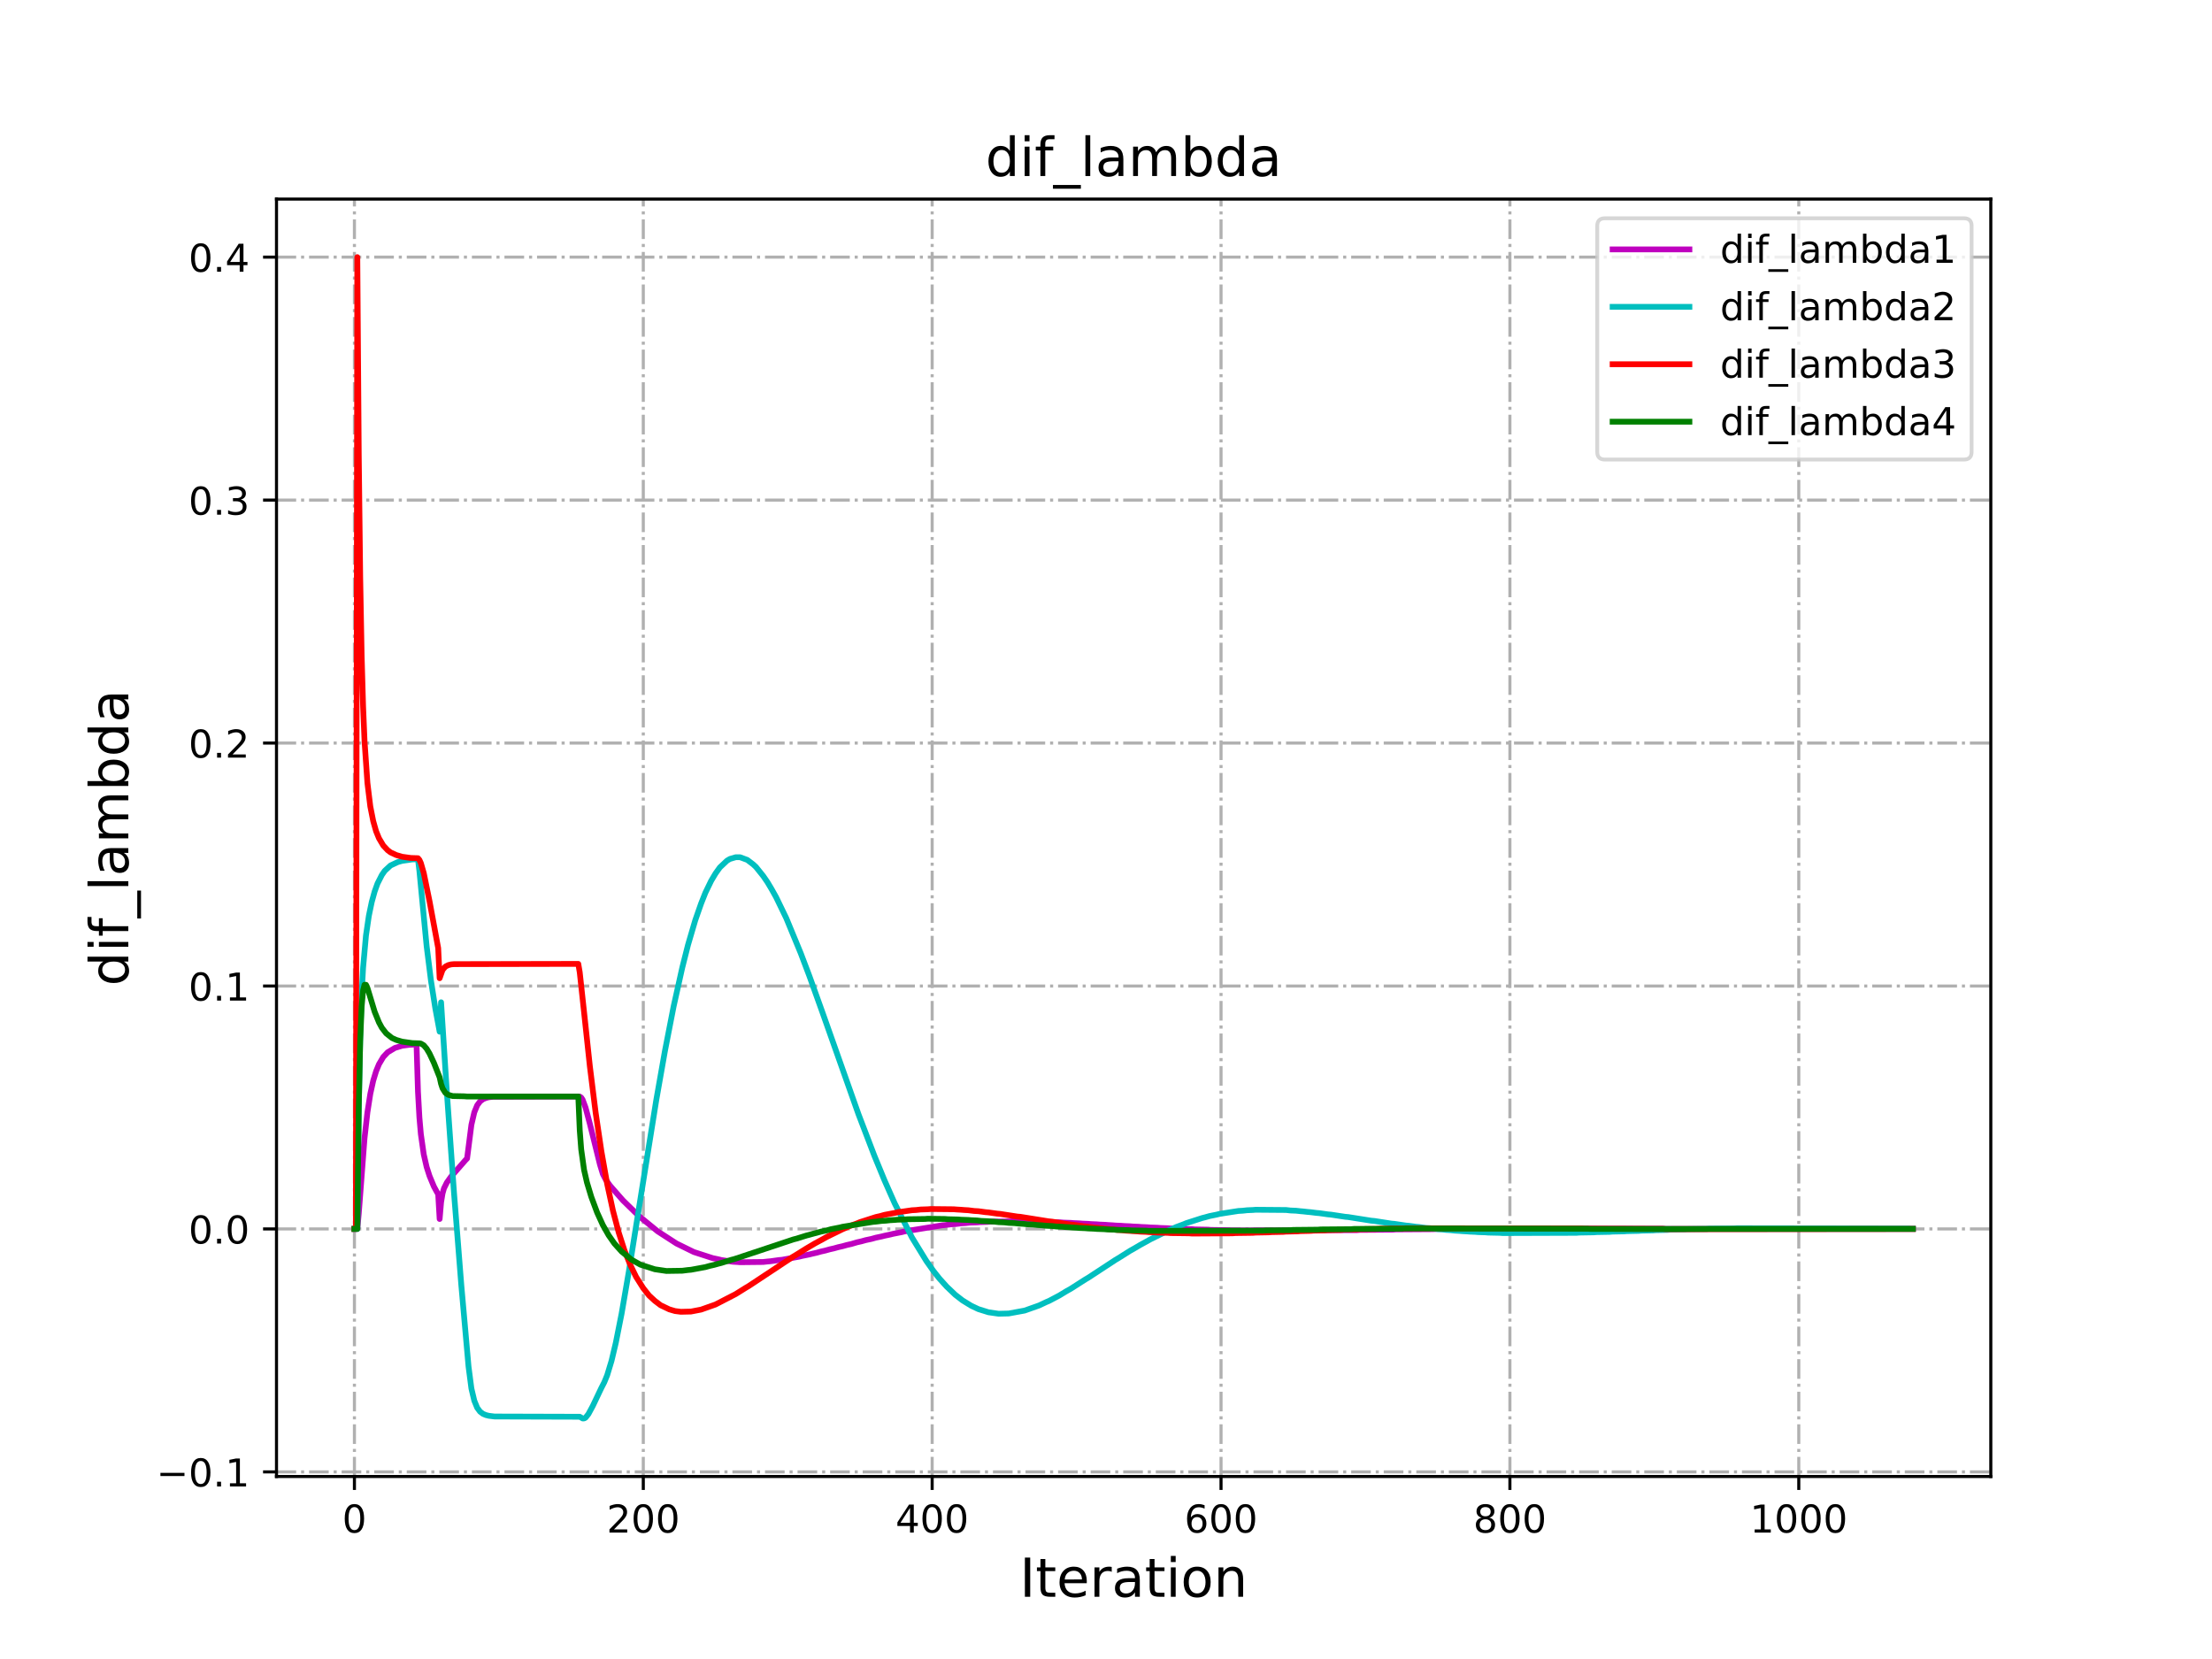 <?xml version="1.0" encoding="utf-8" standalone="no"?>
<!DOCTYPE svg PUBLIC "-//W3C//DTD SVG 1.1//EN"
  "http://www.w3.org/Graphics/SVG/1.1/DTD/svg11.dtd">
<!-- Created with matplotlib (http://matplotlib.org/) -->
<svg height="432pt" version="1.1" viewBox="0 0 576 432" width="576pt" xmlns="http://www.w3.org/2000/svg" xmlns:xlink="http://www.w3.org/1999/xlink">
 <defs>
  <style type="text/css">
*{stroke-linecap:butt;stroke-linejoin:round;}
  </style>
 </defs>
 <g id="figure_1">
  <g id="patch_1">
   <path d="M 0 432 
L 576 432 
L 576 0 
L 0 0 
z
" style="fill:#ffffff;"/>
  </g>
  <g id="axes_1">
   <g id="patch_2">
    <path d="M 72 384.48 
L 518.4 384.48 
L 518.4 51.84 
L 72 51.84 
z
" style="fill:#ffffff;"/>
   </g>
   <g id="matplotlib.axis_1">
    <g id="xtick_1">
     <g id="line2d_1">
      <path clip-path="url(#p26dc7437b6)" d="M 92.291 384.48 
L 92.291 51.84 
" style="fill:none;stroke:#b0b0b0;stroke-dasharray:5.12,1.28,0.8,1.28;stroke-dashoffset:0;stroke-width:0.8;"/>
     </g>
     <g id="line2d_2">
      <defs>
       <path d="M 0 0 
L 0 3.5 
" id="m430ebfd77e" style="stroke:#000000;stroke-width:0.8;"/>
      </defs>
      <g>
       <use style="stroke:#000000;stroke-width:0.8;" x="92.291" xlink:href="#m430ebfd77e" y="384.48"/>
      </g>
     </g>
     <g id="text_1">
      <!-- 0 -->
      <defs>
       <path d="M 31.781 66.406 
Q 24.172 66.406 20.328 58.906 
Q 16.5 51.422 16.5 36.375 
Q 16.5 21.391 20.328 13.891 
Q 24.172 6.391 31.781 6.391 
Q 39.453 6.391 43.281 13.891 
Q 47.125 21.391 47.125 36.375 
Q 47.125 51.422 43.281 58.906 
Q 39.453 66.406 31.781 66.406 
z
M 31.781 74.219 
Q 44.047 74.219 50.516 64.516 
Q 56.984 54.828 56.984 36.375 
Q 56.984 17.969 50.516 8.266 
Q 44.047 -1.422 31.781 -1.422 
Q 19.531 -1.422 13.062 8.266 
Q 6.594 17.969 6.594 36.375 
Q 6.594 54.828 13.062 64.516 
Q 19.531 74.219 31.781 74.219 
z
" id="DejaVuSans-30"/>
      </defs>
      <g transform="translate(89.11 399.078)scale(0.1 -0.1)">
       <use xlink:href="#DejaVuSans-30"/>
      </g>
     </g>
    </g>
    <g id="xtick_2">
     <g id="line2d_3">
      <path clip-path="url(#p26dc7437b6)" d="M 167.512 384.48 
L 167.512 51.84 
" style="fill:none;stroke:#b0b0b0;stroke-dasharray:5.12,1.28,0.8,1.28;stroke-dashoffset:0;stroke-width:0.8;"/>
     </g>
     <g id="line2d_4">
      <g>
       <use style="stroke:#000000;stroke-width:0.8;" x="167.512" xlink:href="#m430ebfd77e" y="384.48"/>
      </g>
     </g>
     <g id="text_2">
      <!-- 200 -->
      <defs>
       <path d="M 19.188 8.297 
L 53.609 8.297 
L 53.609 0 
L 7.328 0 
L 7.328 8.297 
Q 12.938 14.109 22.625 23.891 
Q 32.328 33.688 34.812 36.531 
Q 39.547 41.844 41.422 45.531 
Q 43.312 49.219 43.312 52.781 
Q 43.312 58.594 39.234 62.25 
Q 35.156 65.922 28.609 65.922 
Q 23.969 65.922 18.812 64.312 
Q 13.672 62.703 7.812 59.422 
L 7.812 69.391 
Q 13.766 71.781 18.938 73 
Q 24.125 74.219 28.422 74.219 
Q 39.75 74.219 46.484 68.547 
Q 53.219 62.891 53.219 53.422 
Q 53.219 48.922 51.531 44.891 
Q 49.859 40.875 45.406 35.406 
Q 44.188 33.984 37.641 27.219 
Q 31.109 20.453 19.188 8.297 
z
" id="DejaVuSans-32"/>
      </defs>
      <g transform="translate(157.968 399.078)scale(0.1 -0.1)">
       <use xlink:href="#DejaVuSans-32"/>
       <use x="63.623" xlink:href="#DejaVuSans-30"/>
       <use x="127.246" xlink:href="#DejaVuSans-30"/>
      </g>
     </g>
    </g>
    <g id="xtick_3">
     <g id="line2d_5">
      <path clip-path="url(#p26dc7437b6)" d="M 242.733 384.48 
L 242.733 51.84 
" style="fill:none;stroke:#b0b0b0;stroke-dasharray:5.12,1.28,0.8,1.28;stroke-dashoffset:0;stroke-width:0.8;"/>
     </g>
     <g id="line2d_6">
      <g>
       <use style="stroke:#000000;stroke-width:0.8;" x="242.733" xlink:href="#m430ebfd77e" y="384.48"/>
      </g>
     </g>
     <g id="text_3">
      <!-- 400 -->
      <defs>
       <path d="M 37.797 64.312 
L 12.891 25.391 
L 37.797 25.391 
z
M 35.203 72.906 
L 47.609 72.906 
L 47.609 25.391 
L 58.016 25.391 
L 58.016 17.188 
L 47.609 17.188 
L 47.609 0 
L 37.797 0 
L 37.797 17.188 
L 4.891 17.188 
L 4.891 26.703 
z
" id="DejaVuSans-34"/>
      </defs>
      <g transform="translate(233.189 399.078)scale(0.1 -0.1)">
       <use xlink:href="#DejaVuSans-34"/>
       <use x="63.623" xlink:href="#DejaVuSans-30"/>
       <use x="127.246" xlink:href="#DejaVuSans-30"/>
      </g>
     </g>
    </g>
    <g id="xtick_4">
     <g id="line2d_7">
      <path clip-path="url(#p26dc7437b6)" d="M 317.954 384.48 
L 317.954 51.84 
" style="fill:none;stroke:#b0b0b0;stroke-dasharray:5.12,1.28,0.8,1.28;stroke-dashoffset:0;stroke-width:0.8;"/>
     </g>
     <g id="line2d_8">
      <g>
       <use style="stroke:#000000;stroke-width:0.8;" x="317.954" xlink:href="#m430ebfd77e" y="384.48"/>
      </g>
     </g>
     <g id="text_4">
      <!-- 600 -->
      <defs>
       <path d="M 33.016 40.375 
Q 26.375 40.375 22.484 35.828 
Q 18.609 31.297 18.609 23.391 
Q 18.609 15.531 22.484 10.953 
Q 26.375 6.391 33.016 6.391 
Q 39.656 6.391 43.531 10.953 
Q 47.406 15.531 47.406 23.391 
Q 47.406 31.297 43.531 35.828 
Q 39.656 40.375 33.016 40.375 
z
M 52.594 71.297 
L 52.594 62.312 
Q 48.875 64.062 45.094 64.984 
Q 41.312 65.922 37.594 65.922 
Q 27.828 65.922 22.672 59.328 
Q 17.531 52.734 16.797 39.406 
Q 19.672 43.656 24.016 45.922 
Q 28.375 48.188 33.594 48.188 
Q 44.578 48.188 50.953 41.516 
Q 57.328 34.859 57.328 23.391 
Q 57.328 12.156 50.688 5.359 
Q 44.047 -1.422 33.016 -1.422 
Q 20.359 -1.422 13.672 8.266 
Q 6.984 17.969 6.984 36.375 
Q 6.984 53.656 15.188 63.938 
Q 23.391 74.219 37.203 74.219 
Q 40.922 74.219 44.703 73.484 
Q 48.484 72.75 52.594 71.297 
z
" id="DejaVuSans-36"/>
      </defs>
      <g transform="translate(308.411 399.078)scale(0.1 -0.1)">
       <use xlink:href="#DejaVuSans-36"/>
       <use x="63.623" xlink:href="#DejaVuSans-30"/>
       <use x="127.246" xlink:href="#DejaVuSans-30"/>
      </g>
     </g>
    </g>
    <g id="xtick_5">
     <g id="line2d_9">
      <path clip-path="url(#p26dc7437b6)" d="M 393.176 384.48 
L 393.176 51.84 
" style="fill:none;stroke:#b0b0b0;stroke-dasharray:5.12,1.28,0.8,1.28;stroke-dashoffset:0;stroke-width:0.8;"/>
     </g>
     <g id="line2d_10">
      <g>
       <use style="stroke:#000000;stroke-width:0.8;" x="393.176" xlink:href="#m430ebfd77e" y="384.48"/>
      </g>
     </g>
     <g id="text_5">
      <!-- 800 -->
      <defs>
       <path d="M 31.781 34.625 
Q 24.75 34.625 20.719 30.859 
Q 16.703 27.094 16.703 20.516 
Q 16.703 13.922 20.719 10.156 
Q 24.75 6.391 31.781 6.391 
Q 38.812 6.391 42.859 10.172 
Q 46.922 13.969 46.922 20.516 
Q 46.922 27.094 42.891 30.859 
Q 38.875 34.625 31.781 34.625 
z
M 21.922 38.812 
Q 15.578 40.375 12.031 44.719 
Q 8.5 49.078 8.5 55.328 
Q 8.5 64.062 14.719 69.141 
Q 20.953 74.219 31.781 74.219 
Q 42.672 74.219 48.875 69.141 
Q 55.078 64.062 55.078 55.328 
Q 55.078 49.078 51.531 44.719 
Q 48 40.375 41.703 38.812 
Q 48.828 37.156 52.797 32.312 
Q 56.781 27.484 56.781 20.516 
Q 56.781 9.906 50.312 4.234 
Q 43.844 -1.422 31.781 -1.422 
Q 19.734 -1.422 13.25 4.234 
Q 6.781 9.906 6.781 20.516 
Q 6.781 27.484 10.781 32.312 
Q 14.797 37.156 21.922 38.812 
z
M 18.312 54.391 
Q 18.312 48.734 21.844 45.562 
Q 25.391 42.391 31.781 42.391 
Q 38.141 42.391 41.719 45.562 
Q 45.312 48.734 45.312 54.391 
Q 45.312 60.062 41.719 63.234 
Q 38.141 66.406 31.781 66.406 
Q 25.391 66.406 21.844 63.234 
Q 18.312 60.062 18.312 54.391 
z
" id="DejaVuSans-38"/>
      </defs>
      <g transform="translate(383.632 399.078)scale(0.1 -0.1)">
       <use xlink:href="#DejaVuSans-38"/>
       <use x="63.623" xlink:href="#DejaVuSans-30"/>
       <use x="127.246" xlink:href="#DejaVuSans-30"/>
      </g>
     </g>
    </g>
    <g id="xtick_6">
     <g id="line2d_11">
      <path clip-path="url(#p26dc7437b6)" d="M 468.397 384.48 
L 468.397 51.84 
" style="fill:none;stroke:#b0b0b0;stroke-dasharray:5.12,1.28,0.8,1.28;stroke-dashoffset:0;stroke-width:0.8;"/>
     </g>
     <g id="line2d_12">
      <g>
       <use style="stroke:#000000;stroke-width:0.8;" x="468.397" xlink:href="#m430ebfd77e" y="384.48"/>
      </g>
     </g>
     <g id="text_6">
      <!-- 1000 -->
      <defs>
       <path d="M 12.406 8.297 
L 28.516 8.297 
L 28.516 63.922 
L 10.984 60.406 
L 10.984 69.391 
L 28.422 72.906 
L 38.281 72.906 
L 38.281 8.297 
L 54.391 8.297 
L 54.391 0 
L 12.406 0 
z
" id="DejaVuSans-31"/>
      </defs>
      <g transform="translate(455.672 399.078)scale(0.1 -0.1)">
       <use xlink:href="#DejaVuSans-31"/>
       <use x="63.623" xlink:href="#DejaVuSans-30"/>
       <use x="127.246" xlink:href="#DejaVuSans-30"/>
       <use x="190.869" xlink:href="#DejaVuSans-30"/>
      </g>
     </g>
    </g>
    <g id="text_7">
     <!-- Iteration -->
     <defs>
      <path d="M 9.812 72.906 
L 19.672 72.906 
L 19.672 0 
L 9.812 0 
z
" id="DejaVuSans-49"/>
      <path d="M 18.312 70.219 
L 18.312 54.688 
L 36.812 54.688 
L 36.812 47.703 
L 18.312 47.703 
L 18.312 18.016 
Q 18.312 11.328 20.141 9.422 
Q 21.969 7.516 27.594 7.516 
L 36.812 7.516 
L 36.812 0 
L 27.594 0 
Q 17.188 0 13.234 3.875 
Q 9.281 7.766 9.281 18.016 
L 9.281 47.703 
L 2.688 47.703 
L 2.688 54.688 
L 9.281 54.688 
L 9.281 70.219 
z
" id="DejaVuSans-74"/>
      <path d="M 56.203 29.594 
L 56.203 25.203 
L 14.891 25.203 
Q 15.484 15.922 20.484 11.062 
Q 25.484 6.203 34.422 6.203 
Q 39.594 6.203 44.453 7.469 
Q 49.312 8.734 54.109 11.281 
L 54.109 2.781 
Q 49.266 0.734 44.188 -0.344 
Q 39.109 -1.422 33.891 -1.422 
Q 20.797 -1.422 13.156 6.188 
Q 5.516 13.812 5.516 26.812 
Q 5.516 40.234 12.766 48.109 
Q 20.016 56 32.328 56 
Q 43.359 56 49.781 48.891 
Q 56.203 41.797 56.203 29.594 
z
M 47.219 32.234 
Q 47.125 39.594 43.094 43.984 
Q 39.062 48.391 32.422 48.391 
Q 24.906 48.391 20.391 44.141 
Q 15.875 39.891 15.188 32.172 
z
" id="DejaVuSans-65"/>
      <path d="M 41.109 46.297 
Q 39.594 47.172 37.812 47.578 
Q 36.031 48 33.891 48 
Q 26.266 48 22.188 43.047 
Q 18.109 38.094 18.109 28.812 
L 18.109 0 
L 9.078 0 
L 9.078 54.688 
L 18.109 54.688 
L 18.109 46.188 
Q 20.953 51.172 25.484 53.578 
Q 30.031 56 36.531 56 
Q 37.453 56 38.578 55.875 
Q 39.703 55.766 41.062 55.516 
z
" id="DejaVuSans-72"/>
      <path d="M 34.281 27.484 
Q 23.391 27.484 19.188 25 
Q 14.984 22.516 14.984 16.5 
Q 14.984 11.719 18.141 8.906 
Q 21.297 6.109 26.703 6.109 
Q 34.188 6.109 38.703 11.406 
Q 43.219 16.703 43.219 25.484 
L 43.219 27.484 
z
M 52.203 31.203 
L 52.203 0 
L 43.219 0 
L 43.219 8.297 
Q 40.141 3.328 35.547 0.953 
Q 30.953 -1.422 24.312 -1.422 
Q 15.922 -1.422 10.953 3.297 
Q 6 8.016 6 15.922 
Q 6 25.141 12.172 29.828 
Q 18.359 34.516 30.609 34.516 
L 43.219 34.516 
L 43.219 35.406 
Q 43.219 41.609 39.141 45 
Q 35.062 48.391 27.688 48.391 
Q 23 48.391 18.547 47.266 
Q 14.109 46.141 10.016 43.891 
L 10.016 52.203 
Q 14.938 54.109 19.578 55.047 
Q 24.219 56 28.609 56 
Q 40.484 56 46.344 49.844 
Q 52.203 43.703 52.203 31.203 
z
" id="DejaVuSans-61"/>
      <path d="M 9.422 54.688 
L 18.406 54.688 
L 18.406 0 
L 9.422 0 
z
M 9.422 75.984 
L 18.406 75.984 
L 18.406 64.594 
L 9.422 64.594 
z
" id="DejaVuSans-69"/>
      <path d="M 30.609 48.391 
Q 23.391 48.391 19.188 42.75 
Q 14.984 37.109 14.984 27.297 
Q 14.984 17.484 19.156 11.844 
Q 23.344 6.203 30.609 6.203 
Q 37.797 6.203 41.984 11.859 
Q 46.188 17.531 46.188 27.297 
Q 46.188 37.016 41.984 42.703 
Q 37.797 48.391 30.609 48.391 
z
M 30.609 56 
Q 42.328 56 49.016 48.375 
Q 55.719 40.766 55.719 27.297 
Q 55.719 13.875 49.016 6.219 
Q 42.328 -1.422 30.609 -1.422 
Q 18.844 -1.422 12.172 6.219 
Q 5.516 13.875 5.516 27.297 
Q 5.516 40.766 12.172 48.375 
Q 18.844 56 30.609 56 
z
" id="DejaVuSans-6f"/>
      <path d="M 54.891 33.016 
L 54.891 0 
L 45.906 0 
L 45.906 32.719 
Q 45.906 40.484 42.875 44.328 
Q 39.844 48.188 33.797 48.188 
Q 26.516 48.188 22.312 43.547 
Q 18.109 38.922 18.109 30.906 
L 18.109 0 
L 9.078 0 
L 9.078 54.688 
L 18.109 54.688 
L 18.109 46.188 
Q 21.344 51.125 25.703 53.562 
Q 30.078 56 35.797 56 
Q 45.219 56 50.047 50.172 
Q 54.891 44.344 54.891 33.016 
z
" id="DejaVuSans-6e"/>
     </defs>
     <g transform="translate(265.508 415.796)scale(0.14 -0.14)">
      <use xlink:href="#DejaVuSans-49"/>
      <use x="29.492" xlink:href="#DejaVuSans-74"/>
      <use x="68.701" xlink:href="#DejaVuSans-65"/>
      <use x="130.225" xlink:href="#DejaVuSans-72"/>
      <use x="171.338" xlink:href="#DejaVuSans-61"/>
      <use x="232.617" xlink:href="#DejaVuSans-74"/>
      <use x="271.826" xlink:href="#DejaVuSans-69"/>
      <use x="299.609" xlink:href="#DejaVuSans-6f"/>
      <use x="360.791" xlink:href="#DejaVuSans-6e"/>
     </g>
    </g>
   </g>
   <g id="matplotlib.axis_2">
    <g id="ytick_1">
     <g id="line2d_13">
      <path clip-path="url(#p26dc7437b6)" d="M 72 383.278 
L 518.4 383.278 
" style="fill:none;stroke:#b0b0b0;stroke-dasharray:5.12,1.28,0.8,1.28;stroke-dashoffset:0;stroke-width:0.8;"/>
     </g>
     <g id="line2d_14">
      <defs>
       <path d="M 0 0 
L -3.5 0 
" id="m3ce254468b" style="stroke:#000000;stroke-width:0.8;"/>
      </defs>
      <g>
       <use style="stroke:#000000;stroke-width:0.8;" x="72" xlink:href="#m3ce254468b" y="383.278"/>
      </g>
     </g>
     <g id="text_8">
      <!-- −0.1 -->
      <defs>
       <path d="M 10.594 35.5 
L 73.188 35.5 
L 73.188 27.203 
L 10.594 27.203 
z
" id="DejaVuSans-2212"/>
       <path d="M 10.688 12.406 
L 21 12.406 
L 21 0 
L 10.688 0 
z
" id="DejaVuSans-2e"/>
      </defs>
      <g transform="translate(40.717 387.077)scale(0.1 -0.1)">
       <use xlink:href="#DejaVuSans-2212"/>
       <use x="83.789" xlink:href="#DejaVuSans-30"/>
       <use x="147.412" xlink:href="#DejaVuSans-2e"/>
       <use x="179.199" xlink:href="#DejaVuSans-31"/>
      </g>
     </g>
    </g>
    <g id="ytick_2">
     <g id="line2d_15">
      <path clip-path="url(#p26dc7437b6)" d="M 72 320.014 
L 518.4 320.014 
" style="fill:none;stroke:#b0b0b0;stroke-dasharray:5.12,1.28,0.8,1.28;stroke-dashoffset:0;stroke-width:0.8;"/>
     </g>
     <g id="line2d_16">
      <g>
       <use style="stroke:#000000;stroke-width:0.8;" x="72" xlink:href="#m3ce254468b" y="320.014"/>
      </g>
     </g>
     <g id="text_9">
      <!-- 0.0 -->
      <g transform="translate(49.097 323.814)scale(0.1 -0.1)">
       <use xlink:href="#DejaVuSans-30"/>
       <use x="63.623" xlink:href="#DejaVuSans-2e"/>
       <use x="95.41" xlink:href="#DejaVuSans-30"/>
      </g>
     </g>
    </g>
    <g id="ytick_3">
     <g id="line2d_17">
      <path clip-path="url(#p26dc7437b6)" d="M 72 256.751 
L 518.4 256.751 
" style="fill:none;stroke:#b0b0b0;stroke-dasharray:5.12,1.28,0.8,1.28;stroke-dashoffset:0;stroke-width:0.8;"/>
     </g>
     <g id="line2d_18">
      <g>
       <use style="stroke:#000000;stroke-width:0.8;" x="72" xlink:href="#m3ce254468b" y="256.751"/>
      </g>
     </g>
     <g id="text_10">
      <!-- 0.1 -->
      <g transform="translate(49.097 260.55)scale(0.1 -0.1)">
       <use xlink:href="#DejaVuSans-30"/>
       <use x="63.623" xlink:href="#DejaVuSans-2e"/>
       <use x="95.41" xlink:href="#DejaVuSans-31"/>
      </g>
     </g>
    </g>
    <g id="ytick_4">
     <g id="line2d_19">
      <path clip-path="url(#p26dc7437b6)" d="M 72 193.487 
L 518.4 193.487 
" style="fill:none;stroke:#b0b0b0;stroke-dasharray:5.12,1.28,0.8,1.28;stroke-dashoffset:0;stroke-width:0.8;"/>
     </g>
     <g id="line2d_20">
      <g>
       <use style="stroke:#000000;stroke-width:0.8;" x="72" xlink:href="#m3ce254468b" y="193.487"/>
      </g>
     </g>
     <g id="text_11">
      <!-- 0.2 -->
      <g transform="translate(49.097 197.286)scale(0.1 -0.1)">
       <use xlink:href="#DejaVuSans-30"/>
       <use x="63.623" xlink:href="#DejaVuSans-2e"/>
       <use x="95.41" xlink:href="#DejaVuSans-32"/>
      </g>
     </g>
    </g>
    <g id="ytick_5">
     <g id="line2d_21">
      <path clip-path="url(#p26dc7437b6)" d="M 72 130.224 
L 518.4 130.224 
" style="fill:none;stroke:#b0b0b0;stroke-dasharray:5.12,1.28,0.8,1.28;stroke-dashoffset:0;stroke-width:0.8;"/>
     </g>
     <g id="line2d_22">
      <g>
       <use style="stroke:#000000;stroke-width:0.8;" x="72" xlink:href="#m3ce254468b" y="130.224"/>
      </g>
     </g>
     <g id="text_12">
      <!-- 0.3 -->
      <defs>
       <path d="M 40.578 39.312 
Q 47.656 37.797 51.625 33 
Q 55.609 28.219 55.609 21.188 
Q 55.609 10.406 48.188 4.484 
Q 40.766 -1.422 27.094 -1.422 
Q 22.516 -1.422 17.656 -0.516 
Q 12.797 0.391 7.625 2.203 
L 7.625 11.719 
Q 11.719 9.328 16.594 8.109 
Q 21.484 6.891 26.812 6.891 
Q 36.078 6.891 40.938 10.547 
Q 45.797 14.203 45.797 21.188 
Q 45.797 27.641 41.281 31.266 
Q 36.766 34.906 28.719 34.906 
L 20.219 34.906 
L 20.219 43.016 
L 29.109 43.016 
Q 36.375 43.016 40.234 45.922 
Q 44.094 48.828 44.094 54.297 
Q 44.094 59.906 40.109 62.906 
Q 36.141 65.922 28.719 65.922 
Q 24.656 65.922 20.016 65.031 
Q 15.375 64.156 9.812 62.312 
L 9.812 71.094 
Q 15.438 72.656 20.344 73.438 
Q 25.25 74.219 29.594 74.219 
Q 40.828 74.219 47.359 69.109 
Q 53.906 64.016 53.906 55.328 
Q 53.906 49.266 50.438 45.094 
Q 46.969 40.922 40.578 39.312 
z
" id="DejaVuSans-33"/>
      </defs>
      <g transform="translate(49.097 134.023)scale(0.1 -0.1)">
       <use xlink:href="#DejaVuSans-30"/>
       <use x="63.623" xlink:href="#DejaVuSans-2e"/>
       <use x="95.41" xlink:href="#DejaVuSans-33"/>
      </g>
     </g>
    </g>
    <g id="ytick_6">
     <g id="line2d_23">
      <path clip-path="url(#p26dc7437b6)" d="M 72 66.96 
L 518.4 66.96 
" style="fill:none;stroke:#b0b0b0;stroke-dasharray:5.12,1.28,0.8,1.28;stroke-dashoffset:0;stroke-width:0.8;"/>
     </g>
     <g id="line2d_24">
      <g>
       <use style="stroke:#000000;stroke-width:0.8;" x="72" xlink:href="#m3ce254468b" y="66.96"/>
      </g>
     </g>
     <g id="text_13">
      <!-- 0.4 -->
      <g transform="translate(49.097 70.759)scale(0.1 -0.1)">
       <use xlink:href="#DejaVuSans-30"/>
       <use x="63.623" xlink:href="#DejaVuSans-2e"/>
       <use x="95.41" xlink:href="#DejaVuSans-34"/>
      </g>
     </g>
    </g>
    <g id="text_14">
     <!-- dif_lambda -->
     <defs>
      <path d="M 45.406 46.391 
L 45.406 75.984 
L 54.391 75.984 
L 54.391 0 
L 45.406 0 
L 45.406 8.203 
Q 42.578 3.328 38.25 0.953 
Q 33.938 -1.422 27.875 -1.422 
Q 17.969 -1.422 11.734 6.484 
Q 5.516 14.406 5.516 27.297 
Q 5.516 40.188 11.734 48.094 
Q 17.969 56 27.875 56 
Q 33.938 56 38.25 53.625 
Q 42.578 51.266 45.406 46.391 
z
M 14.797 27.297 
Q 14.797 17.391 18.875 11.75 
Q 22.953 6.109 30.078 6.109 
Q 37.203 6.109 41.297 11.75 
Q 45.406 17.391 45.406 27.297 
Q 45.406 37.203 41.297 42.844 
Q 37.203 48.484 30.078 48.484 
Q 22.953 48.484 18.875 42.844 
Q 14.797 37.203 14.797 27.297 
z
" id="DejaVuSans-64"/>
      <path d="M 37.109 75.984 
L 37.109 68.5 
L 28.516 68.5 
Q 23.688 68.5 21.797 66.547 
Q 19.922 64.594 19.922 59.516 
L 19.922 54.688 
L 34.719 54.688 
L 34.719 47.703 
L 19.922 47.703 
L 19.922 0 
L 10.891 0 
L 10.891 47.703 
L 2.297 47.703 
L 2.297 54.688 
L 10.891 54.688 
L 10.891 58.5 
Q 10.891 67.625 15.141 71.797 
Q 19.391 75.984 28.609 75.984 
z
" id="DejaVuSans-66"/>
      <path d="M 50.984 -16.609 
L 50.984 -23.578 
L -0.984 -23.578 
L -0.984 -16.609 
z
" id="DejaVuSans-5f"/>
      <path d="M 9.422 75.984 
L 18.406 75.984 
L 18.406 0 
L 9.422 0 
z
" id="DejaVuSans-6c"/>
      <path d="M 52 44.188 
Q 55.375 50.25 60.062 53.125 
Q 64.75 56 71.094 56 
Q 79.641 56 84.281 50.016 
Q 88.922 44.047 88.922 33.016 
L 88.922 0 
L 79.891 0 
L 79.891 32.719 
Q 79.891 40.578 77.094 44.375 
Q 74.312 48.188 68.609 48.188 
Q 61.625 48.188 57.562 43.547 
Q 53.516 38.922 53.516 30.906 
L 53.516 0 
L 44.484 0 
L 44.484 32.719 
Q 44.484 40.625 41.703 44.406 
Q 38.922 48.188 33.109 48.188 
Q 26.219 48.188 22.156 43.531 
Q 18.109 38.875 18.109 30.906 
L 18.109 0 
L 9.078 0 
L 9.078 54.688 
L 18.109 54.688 
L 18.109 46.188 
Q 21.188 51.219 25.484 53.609 
Q 29.781 56 35.688 56 
Q 41.656 56 45.828 52.969 
Q 50 49.953 52 44.188 
z
" id="DejaVuSans-6d"/>
      <path d="M 48.688 27.297 
Q 48.688 37.203 44.609 42.844 
Q 40.531 48.484 33.406 48.484 
Q 26.266 48.484 22.188 42.844 
Q 18.109 37.203 18.109 27.297 
Q 18.109 17.391 22.188 11.75 
Q 26.266 6.109 33.406 6.109 
Q 40.531 6.109 44.609 11.75 
Q 48.688 17.391 48.688 27.297 
z
M 18.109 46.391 
Q 20.953 51.266 25.266 53.625 
Q 29.594 56 35.594 56 
Q 45.562 56 51.781 48.094 
Q 58.016 40.188 58.016 27.297 
Q 58.016 14.406 51.781 6.484 
Q 45.562 -1.422 35.594 -1.422 
Q 29.594 -1.422 25.266 0.953 
Q 20.953 3.328 18.109 8.203 
L 18.109 0 
L 9.078 0 
L 9.078 75.984 
L 18.109 75.984 
z
" id="DejaVuSans-62"/>
     </defs>
     <g transform="translate(33.416 256.743)rotate(-90)scale(0.14 -0.14)">
      <use xlink:href="#DejaVuSans-64"/>
      <use x="63.477" xlink:href="#DejaVuSans-69"/>
      <use x="91.26" xlink:href="#DejaVuSans-66"/>
      <use x="126.465" xlink:href="#DejaVuSans-5f"/>
      <use x="176.465" xlink:href="#DejaVuSans-6c"/>
      <use x="204.248" xlink:href="#DejaVuSans-61"/>
      <use x="265.527" xlink:href="#DejaVuSans-6d"/>
      <use x="362.939" xlink:href="#DejaVuSans-62"/>
      <use x="426.416" xlink:href="#DejaVuSans-64"/>
      <use x="489.893" xlink:href="#DejaVuSans-61"/>
     </g>
    </g>
   </g>
   <g id="line2d_25">
    <path clip-path="url(#p26dc7437b6)" d="M 92.291 320.014 
L 92.667 320.014 
L 93.043 320.014 
L 93.419 316.029 
L 94.924 296.354 
L 95.676 289.648 
L 96.428 284.84 
L 97.18 281.424 
L 97.932 278.956 
L 98.685 277.122 
L 99.813 275.224 
L 100.941 274.022 
L 102.822 272.883 
L 104.702 272.314 
L 106.583 272.061 
L 107.711 271.997 
L 108.463 271.934 
L 108.84 284.27 
L 109.216 291.04 
L 109.592 295.342 
L 110.344 300.592 
L 111.096 303.882 
L 111.848 306.223 
L 112.977 308.943 
L 113.729 310.335 
L 114.105 310.968 
L 114.481 317.421 
L 114.857 313.055 
L 115.233 310.778 
L 115.609 309.449 
L 116.362 307.931 
L 117.49 306.349 
L 121.251 302.048 
L 121.627 301.668 
L 122.755 292.874 
L 123.508 289.648 
L 124.26 287.813 
L 125.012 286.801 
L 125.764 286.232 
L 126.517 285.915 
L 127.269 285.726 
L 128.397 285.599 
L 150.963 285.536 
L 151.34 285.789 
L 151.716 286.358 
L 152.468 288.383 
L 153.596 292.621 
L 156.229 303.25 
L 156.981 305.717 
L 157.733 307.172 
L 158.862 308.753 
L 162.247 312.613 
L 166.384 316.661 
L 171.273 320.647 
L 176.163 323.81 
L 180.676 326.024 
L 185.565 327.606 
L 187.07 327.922 
L 187.822 328.112 
L 190.831 328.555 
L 191.959 328.618 
L 192.711 328.682 
L 198.729 328.618 
L 199.857 328.492 
L 200.609 328.428 
L 202.866 328.112 
L 203.618 328.049 
L 208.132 327.226 
L 208.884 327.037 
L 210.764 326.657 
L 211.516 326.467 
L 212.645 326.214 
L 213.773 325.898 
L 214.901 325.645 
L 216.03 325.329 
L 217.158 325.075 
L 218.286 324.759 
L 219.415 324.506 
L 220.543 324.19 
L 221.671 323.937 
L 223.176 323.494 
L 224.304 323.241 
L 225.432 322.925 
L 226.937 322.608 
L 228.065 322.292 
L 229.57 321.976 
L 230.322 321.786 
L 231.826 321.469 
L 232.578 321.28 
L 234.835 320.837 
L 235.587 320.647 
L 245.366 319.065 
L 246.118 319.002 
L 247.623 318.812 
L 248.751 318.749 
L 250.255 318.559 
L 251.384 318.496 
L 252.512 318.37 
L 254.393 318.306 
L 255.145 318.243 
L 257.025 318.18 
L 257.777 318.116 
L 263.043 318.053 
L 263.795 317.99 
L 269.061 318.053 
L 269.813 318.116 
L 273.198 318.18 
L 273.95 318.243 
L 276.207 318.306 
L 276.959 318.37 
L 278.839 318.433 
L 279.592 318.496 
L 281.096 318.559 
L 281.848 318.623 
L 283.353 318.686 
L 284.105 318.749 
L 285.609 318.812 
L 286.362 318.876 
L 287.866 318.939 
L 288.618 319.002 
L 289.746 319.065 
L 290.499 319.129 
L 292.003 319.192 
L 292.755 319.255 
L 294.26 319.318 
L 295.012 319.382 
L 296.516 319.445 
L 297.269 319.508 
L 298.773 319.572 
L 299.525 319.635 
L 301.406 319.698 
L 302.158 319.761 
L 304.038 319.825 
L 304.791 319.888 
L 307.047 319.951 
L 307.8 320.014 
L 310.432 320.078 
L 311.184 320.141 
L 314.569 320.204 
L 315.322 320.267 
L 319.835 320.331 
L 320.587 320.394 
L 353.308 320.331 
L 354.061 320.267 
L 362.711 320.204 
L 363.463 320.141 
L 373.242 320.078 
L 373.994 320.014 
L 393.552 319.951 
L 394.304 319.888 
L 433.043 319.951 
L 433.795 320.014 
L 498.109 320.014 
L 498.109 320.014 
" style="fill:none;stroke:#bf00bf;stroke-linecap:square;stroke-width:1.5;"/>
   </g>
   <g id="line2d_26">
    <path clip-path="url(#p26dc7437b6)" d="M 92.291 320.014 
L 92.667 320.014 
L 93.043 320.014 
L 93.419 288.383 
L 93.795 270.099 
L 94.171 259.028 
L 94.548 252.006 
L 95.3 243.592 
L 96.052 238.468 
L 96.804 234.862 
L 97.556 232.141 
L 98.309 230.054 
L 99.437 227.839 
L 100.189 226.764 
L 101.694 225.372 
L 103.574 224.486 
L 104.702 224.17 
L 107.335 223.79 
L 108.84 223.727 
L 109.216 226.827 
L 111.096 246.376 
L 112.225 255.359 
L 113.353 262.571 
L 114.481 268.644 
L 114.857 260.989 
L 116.362 284.46 
L 118.242 310.841 
L 120.123 334.628 
L 122.003 355.822 
L 122.755 361.579 
L 123.508 364.742 
L 124.26 366.576 
L 125.012 367.589 
L 125.764 368.158 
L 126.517 368.474 
L 127.269 368.664 
L 128.773 368.854 
L 150.963 368.917 
L 151.716 369.36 
L 152.092 369.36 
L 152.468 369.17 
L 153.22 368.221 
L 154.348 366.134 
L 156.605 361.389 
L 157.357 359.934 
L 158.109 358.099 
L 159.238 354.367 
L 160.366 349.622 
L 161.87 342.03 
L 163.751 331.086 
L 166.384 314.574 
L 170.897 286.421 
L 173.154 273.642 
L 175.41 262.065 
L 177.667 251.943 
L 179.171 245.996 
L 181.052 239.606 
L 182.556 235.304 
L 183.685 232.458 
L 185.189 229.358 
L 186.317 227.46 
L 187.446 225.878 
L 189.326 224.107 
L 190.078 223.664 
L 191.583 223.221 
L 192.711 223.221 
L 194.592 223.917 
L 196.096 225.056 
L 196.848 225.752 
L 198.729 228.092 
L 199.857 229.737 
L 200.985 231.635 
L 202.114 233.66 
L 204.747 239.1 
L 208.508 248.21 
L 210.764 254.157 
L 214.149 263.583 
L 223.552 290.154 
L 227.689 300.972 
L 230.322 307.362 
L 232.954 313.308 
L 237.468 322.229 
L 241.229 328.365 
L 243.109 331.022 
L 244.614 332.92 
L 246.494 335.008 
L 248.751 337.159 
L 250.631 338.614 
L 252.888 340.006 
L 254.769 340.891 
L 257.401 341.714 
L 260.034 342.093 
L 262.667 342.03 
L 266.804 341.271 
L 270.565 339.942 
L 272.446 339.057 
L 273.198 338.74 
L 275.831 337.349 
L 277.711 336.21 
L 278.839 335.577 
L 282.6 333.173 
L 283.353 332.73 
L 290.499 328.049 
L 291.251 327.606 
L 294.26 325.708 
L 295.388 325.075 
L 296.892 324.19 
L 298.397 323.367 
L 299.525 322.735 
L 304.415 320.331 
L 305.167 320.014 
L 306.295 319.508 
L 308.176 318.812 
L 308.928 318.496 
L 313.065 317.168 
L 313.817 316.978 
L 314.946 316.661 
L 316.826 316.282 
L 317.578 316.092 
L 322.468 315.333 
L 323.596 315.27 
L 324.724 315.143 
L 326.229 315.08 
L 326.981 315.017 
L 334.879 315.08 
L 336.007 315.206 
L 337.512 315.27 
L 338.64 315.396 
L 339.392 315.459 
L 340.521 315.586 
L 341.273 315.649 
L 342.777 315.839 
L 343.53 315.902 
L 345.786 316.219 
L 346.538 316.282 
L 350.3 316.851 
L 351.052 316.914 
L 357.069 317.863 
L 357.822 317.927 
L 362.335 318.623 
L 363.087 318.686 
L 366.096 319.129 
L 366.848 319.192 
L 368.729 319.445 
L 369.481 319.508 
L 371.361 319.761 
L 372.49 319.825 
L 374.37 320.078 
L 375.499 320.141 
L 376.627 320.267 
L 377.755 320.331 
L 378.884 320.457 
L 380.012 320.521 
L 380.764 320.584 
L 381.892 320.647 
L 382.645 320.71 
L 384.149 320.774 
L 384.901 320.837 
L 386.782 320.9 
L 387.534 320.963 
L 390.543 321.027 
L 391.295 321.09 
L 410.476 321.027 
L 411.229 320.963 
L 414.99 320.9 
L 415.742 320.837 
L 419.127 320.774 
L 419.879 320.71 
L 422.888 320.647 
L 423.64 320.584 
L 426.649 320.521 
L 427.401 320.457 
L 430.41 320.394 
L 431.162 320.331 
L 434.171 320.267 
L 434.923 320.204 
L 438.684 320.141 
L 439.437 320.078 
L 444.326 320.014 
L 445.078 319.951 
L 451.472 319.888 
L 452.224 319.825 
L 496.981 319.888 
L 497.733 319.951 
L 498.109 319.951 
L 498.109 319.951 
" style="fill:none;stroke:#00bfbf;stroke-linecap:square;stroke-width:1.5;"/>
   </g>
   <g id="line2d_27">
    <path clip-path="url(#p26dc7437b6)" d="M 92.291 320.014 
L 92.667 320.014 
L 93.043 66.96 
L 93.419 118.393 
L 93.795 150.278 
L 94.171 170.649 
L 94.548 183.934 
L 94.924 192.981 
L 95.676 203.862 
L 96.428 209.999 
L 97.18 213.795 
L 97.932 216.452 
L 98.685 218.287 
L 99.813 220.184 
L 100.941 221.386 
L 101.694 221.956 
L 103.198 222.652 
L 104.702 223.095 
L 106.959 223.411 
L 108.84 223.474 
L 109.216 223.917 
L 109.592 224.739 
L 110.344 227.333 
L 111.848 234.672 
L 114.105 246.882 
L 114.481 254.726 
L 115.233 252.575 
L 115.986 251.69 
L 116.738 251.31 
L 117.49 251.12 
L 118.242 251.057 
L 150.587 250.994 
L 150.963 253.208 
L 152.092 263.583 
L 153.596 277.628 
L 155.101 289.711 
L 156.605 299.833 
L 158.109 308.311 
L 159.614 315.27 
L 161.118 320.963 
L 162.623 325.645 
L 164.127 329.377 
L 165.632 332.477 
L 167.512 335.451 
L 169.016 337.349 
L 170.521 338.74 
L 172.025 339.879 
L 174.282 340.955 
L 175.786 341.397 
L 177.291 341.587 
L 179.924 341.524 
L 182.556 341.018 
L 186.317 339.689 
L 191.583 336.969 
L 194.216 335.324 
L 194.968 334.881 
L 206.627 327.163 
L 207.379 326.72 
L 210.012 325.075 
L 210.764 324.633 
L 212.269 323.747 
L 214.149 322.735 
L 215.278 322.102 
L 219.415 320.078 
L 220.167 319.761 
L 221.295 319.255 
L 223.176 318.559 
L 223.928 318.243 
L 228.065 316.914 
L 229.193 316.661 
L 230.322 316.345 
L 233.331 315.776 
L 234.083 315.586 
L 234.835 315.523 
L 237.468 315.143 
L 238.596 315.08 
L 239.724 314.953 
L 241.605 314.89 
L 242.357 314.827 
L 248.375 314.89 
L 249.127 314.953 
L 250.255 315.017 
L 251.008 315.08 
L 252.136 315.143 
L 253.64 315.333 
L 254.769 315.396 
L 256.649 315.649 
L 257.401 315.712 
L 259.658 316.029 
L 260.41 316.092 
L 264.923 316.788 
L 265.676 316.851 
L 273.198 318.053 
L 273.95 318.116 
L 278.839 318.876 
L 279.592 318.939 
L 282.224 319.318 
L 282.977 319.382 
L 284.857 319.635 
L 285.609 319.698 
L 287.114 319.888 
L 287.866 319.951 
L 288.994 320.078 
L 289.746 320.141 
L 290.875 320.267 
L 292.003 320.331 
L 293.131 320.457 
L 294.26 320.521 
L 295.012 320.584 
L 296.14 320.647 
L 296.892 320.71 
L 298.397 320.774 
L 299.149 320.837 
L 300.654 320.9 
L 301.406 320.963 
L 304.038 321.027 
L 304.791 321.09 
L 309.68 321.153 
L 310.432 321.216 
L 320.963 321.153 
L 321.715 321.09 
L 326.229 321.027 
L 326.981 320.963 
L 330.366 320.9 
L 331.118 320.837 
L 334.127 320.774 
L 334.879 320.71 
L 337.888 320.647 
L 338.64 320.584 
L 341.273 320.521 
L 342.025 320.457 
L 345.034 320.394 
L 345.786 320.331 
L 349.171 320.267 
L 349.923 320.204 
L 353.308 320.141 
L 354.061 320.078 
L 358.574 320.014 
L 359.326 319.951 
L 365.344 319.888 
L 366.096 319.825 
L 411.981 319.888 
L 412.733 319.951 
L 433.043 320.014 
L 433.795 320.078 
L 498.109 320.014 
L 498.109 320.014 
" style="fill:none;stroke:#ff0000;stroke-linecap:square;stroke-width:1.5;"/>
   </g>
   <g id="line2d_28">
    <path clip-path="url(#p26dc7437b6)" d="M 92.291 320.014 
L 92.667 320.014 
L 93.043 320.014 
L 93.419 288.383 
L 93.795 271.112 
L 94.171 262.128 
L 94.548 257.89 
L 94.924 256.434 
L 95.3 256.434 
L 95.676 257.257 
L 96.428 259.724 
L 97.556 263.457 
L 98.685 266.24 
L 99.437 267.632 
L 100.565 269.087 
L 102.07 270.289 
L 103.198 270.795 
L 104.702 271.238 
L 107.335 271.618 
L 109.216 271.681 
L 109.592 271.744 
L 110.344 272.187 
L 111.096 273.073 
L 111.848 274.338 
L 112.977 276.742 
L 114.481 280.538 
L 114.857 282.246 
L 115.233 283.385 
L 115.986 284.587 
L 116.738 285.093 
L 117.866 285.409 
L 120.875 285.472 
L 121.627 285.536 
L 150.587 285.536 
L 150.963 294.329 
L 151.34 299.264 
L 152.092 304.641 
L 152.844 307.931 
L 153.972 311.664 
L 155.477 315.712 
L 156.981 319.002 
L 158.486 321.659 
L 159.99 323.81 
L 161.87 325.898 
L 164.503 328.049 
L 165.632 328.682 
L 166.76 329.314 
L 170.521 330.516 
L 173.53 330.959 
L 177.667 330.896 
L 179.171 330.706 
L 179.924 330.643 
L 183.685 329.947 
L 184.813 329.63 
L 185.941 329.377 
L 187.07 329.061 
L 187.822 328.871 
L 190.455 328.049 
L 191.207 327.859 
L 206.627 322.735 
L 207.379 322.545 
L 210.012 321.723 
L 210.764 321.533 
L 211.893 321.216 
L 212.645 321.027 
L 213.773 320.71 
L 215.278 320.394 
L 216.406 320.078 
L 218.662 319.635 
L 219.415 319.445 
L 227.313 318.18 
L 228.065 318.116 
L 229.57 317.927 
L 230.698 317.863 
L 231.826 317.737 
L 232.954 317.674 
L 233.707 317.61 
L 235.587 317.547 
L 236.339 317.484 
L 240.853 317.421 
L 241.605 317.357 
L 246.118 317.421 
L 246.87 317.484 
L 249.503 317.547 
L 250.255 317.61 
L 252.136 317.674 
L 252.888 317.737 
L 254.393 317.8 
L 255.521 317.927 
L 257.025 317.99 
L 257.777 318.053 
L 258.906 318.116 
L 260.034 318.243 
L 261.539 318.306 
L 262.667 318.433 
L 264.171 318.496 
L 265.3 318.623 
L 266.428 318.686 
L 267.556 318.812 
L 269.061 318.876 
L 270.189 319.002 
L 271.317 319.065 
L 272.446 319.192 
L 273.95 319.255 
L 275.078 319.382 
L 276.583 319.445 
L 277.335 319.508 
L 278.463 319.572 
L 279.216 319.635 
L 280.344 319.698 
L 281.096 319.761 
L 282.6 319.825 
L 283.353 319.888 
L 284.857 319.951 
L 285.609 320.014 
L 287.49 320.078 
L 288.242 320.141 
L 290.123 320.204 
L 290.875 320.267 
L 293.884 320.331 
L 294.636 320.394 
L 298.397 320.457 
L 299.149 320.521 
L 328.861 320.457 
L 329.614 320.394 
L 336.007 320.331 
L 336.76 320.267 
L 343.153 320.204 
L 343.906 320.141 
L 351.804 320.078 
L 352.556 320.014 
L 364.968 319.951 
L 365.72 319.888 
L 413.485 319.951 
L 414.237 320.014 
L 498.109 320.014 
L 498.109 320.014 
" style="fill:none;stroke:#008000;stroke-linecap:square;stroke-width:1.5;"/>
   </g>
   <g id="patch_3">
    <path d="M 72 384.48 
L 72 51.84 
" style="fill:none;stroke:#000000;stroke-linecap:square;stroke-linejoin:miter;stroke-width:0.8;"/>
   </g>
   <g id="patch_4">
    <path d="M 518.4 384.48 
L 518.4 51.84 
" style="fill:none;stroke:#000000;stroke-linecap:square;stroke-linejoin:miter;stroke-width:0.8;"/>
   </g>
   <g id="patch_5">
    <path d="M 72 384.48 
L 518.4 384.48 
" style="fill:none;stroke:#000000;stroke-linecap:square;stroke-linejoin:miter;stroke-width:0.8;"/>
   </g>
   <g id="patch_6">
    <path d="M 72 51.84 
L 518.4 51.84 
" style="fill:none;stroke:#000000;stroke-linecap:square;stroke-linejoin:miter;stroke-width:0.8;"/>
   </g>
   <g id="text_15">
    <!-- dif_lambda -->
    <g transform="translate(256.617 45.84)scale(0.14 -0.14)">
     <use xlink:href="#DejaVuSans-64"/>
     <use x="63.477" xlink:href="#DejaVuSans-69"/>
     <use x="91.26" xlink:href="#DejaVuSans-66"/>
     <use x="126.465" xlink:href="#DejaVuSans-5f"/>
     <use x="176.465" xlink:href="#DejaVuSans-6c"/>
     <use x="204.248" xlink:href="#DejaVuSans-61"/>
     <use x="265.527" xlink:href="#DejaVuSans-6d"/>
     <use x="362.939" xlink:href="#DejaVuSans-62"/>
     <use x="426.416" xlink:href="#DejaVuSans-64"/>
     <use x="489.893" xlink:href="#DejaVuSans-61"/>
    </g>
   </g>
   <g id="legend_1">
    <g id="patch_7">
     <path d="M 417.919 119.665 
L 511.4 119.665 
Q 513.4 119.665 513.4 117.665 
L 513.4 58.84 
Q 513.4 56.84 511.4 56.84 
L 417.919 56.84 
Q 415.919 56.84 415.919 58.84 
L 415.919 117.665 
Q 415.919 119.665 417.919 119.665 
z
" style="fill:#ffffff;opacity:0.8;stroke:#cccccc;stroke-linejoin:miter;"/>
    </g>
    <g id="line2d_29">
     <path d="M 419.919 64.938 
L 439.919 64.938 
" style="fill:none;stroke:#bf00bf;stroke-linecap:square;stroke-width:1.5;"/>
    </g>
    <g id="line2d_30"/>
    <g id="text_16">
     <!-- dif_lambda1 -->
     <g transform="translate(447.919 68.438)scale(0.1 -0.1)">
      <use xlink:href="#DejaVuSans-64"/>
      <use x="63.477" xlink:href="#DejaVuSans-69"/>
      <use x="91.26" xlink:href="#DejaVuSans-66"/>
      <use x="126.465" xlink:href="#DejaVuSans-5f"/>
      <use x="176.465" xlink:href="#DejaVuSans-6c"/>
      <use x="204.248" xlink:href="#DejaVuSans-61"/>
      <use x="265.527" xlink:href="#DejaVuSans-6d"/>
      <use x="362.939" xlink:href="#DejaVuSans-62"/>
      <use x="426.416" xlink:href="#DejaVuSans-64"/>
      <use x="489.893" xlink:href="#DejaVuSans-61"/>
      <use x="551.172" xlink:href="#DejaVuSans-31"/>
     </g>
    </g>
    <g id="line2d_31">
     <path d="M 419.919 79.895 
L 439.919 79.895 
" style="fill:none;stroke:#00bfbf;stroke-linecap:square;stroke-width:1.5;"/>
    </g>
    <g id="line2d_32"/>
    <g id="text_17">
     <!-- dif_lambda2 -->
     <g transform="translate(447.919 83.395)scale(0.1 -0.1)">
      <use xlink:href="#DejaVuSans-64"/>
      <use x="63.477" xlink:href="#DejaVuSans-69"/>
      <use x="91.26" xlink:href="#DejaVuSans-66"/>
      <use x="126.465" xlink:href="#DejaVuSans-5f"/>
      <use x="176.465" xlink:href="#DejaVuSans-6c"/>
      <use x="204.248" xlink:href="#DejaVuSans-61"/>
      <use x="265.527" xlink:href="#DejaVuSans-6d"/>
      <use x="362.939" xlink:href="#DejaVuSans-62"/>
      <use x="426.416" xlink:href="#DejaVuSans-64"/>
      <use x="489.893" xlink:href="#DejaVuSans-61"/>
      <use x="551.172" xlink:href="#DejaVuSans-32"/>
     </g>
    </g>
    <g id="line2d_33">
     <path d="M 419.919 94.851 
L 439.919 94.851 
" style="fill:none;stroke:#ff0000;stroke-linecap:square;stroke-width:1.5;"/>
    </g>
    <g id="line2d_34"/>
    <g id="text_18">
     <!-- dif_lambda3 -->
     <g transform="translate(447.919 98.351)scale(0.1 -0.1)">
      <use xlink:href="#DejaVuSans-64"/>
      <use x="63.477" xlink:href="#DejaVuSans-69"/>
      <use x="91.26" xlink:href="#DejaVuSans-66"/>
      <use x="126.465" xlink:href="#DejaVuSans-5f"/>
      <use x="176.465" xlink:href="#DejaVuSans-6c"/>
      <use x="204.248" xlink:href="#DejaVuSans-61"/>
      <use x="265.527" xlink:href="#DejaVuSans-6d"/>
      <use x="362.939" xlink:href="#DejaVuSans-62"/>
      <use x="426.416" xlink:href="#DejaVuSans-64"/>
      <use x="489.893" xlink:href="#DejaVuSans-61"/>
      <use x="551.172" xlink:href="#DejaVuSans-33"/>
     </g>
    </g>
    <g id="line2d_35">
     <path d="M 419.919 109.807 
L 439.919 109.807 
" style="fill:none;stroke:#008000;stroke-linecap:square;stroke-width:1.5;"/>
    </g>
    <g id="line2d_36"/>
    <g id="text_19">
     <!-- dif_lambda4 -->
     <g transform="translate(447.919 113.307)scale(0.1 -0.1)">
      <use xlink:href="#DejaVuSans-64"/>
      <use x="63.477" xlink:href="#DejaVuSans-69"/>
      <use x="91.26" xlink:href="#DejaVuSans-66"/>
      <use x="126.465" xlink:href="#DejaVuSans-5f"/>
      <use x="176.465" xlink:href="#DejaVuSans-6c"/>
      <use x="204.248" xlink:href="#DejaVuSans-61"/>
      <use x="265.527" xlink:href="#DejaVuSans-6d"/>
      <use x="362.939" xlink:href="#DejaVuSans-62"/>
      <use x="426.416" xlink:href="#DejaVuSans-64"/>
      <use x="489.893" xlink:href="#DejaVuSans-61"/>
      <use x="551.172" xlink:href="#DejaVuSans-34"/>
     </g>
    </g>
   </g>
  </g>
 </g>
 <defs>
  <clipPath id="p26dc7437b6">
   <rect height="332.64" width="446.4" x="72" y="51.84"/>
  </clipPath>
 </defs>
</svg>
